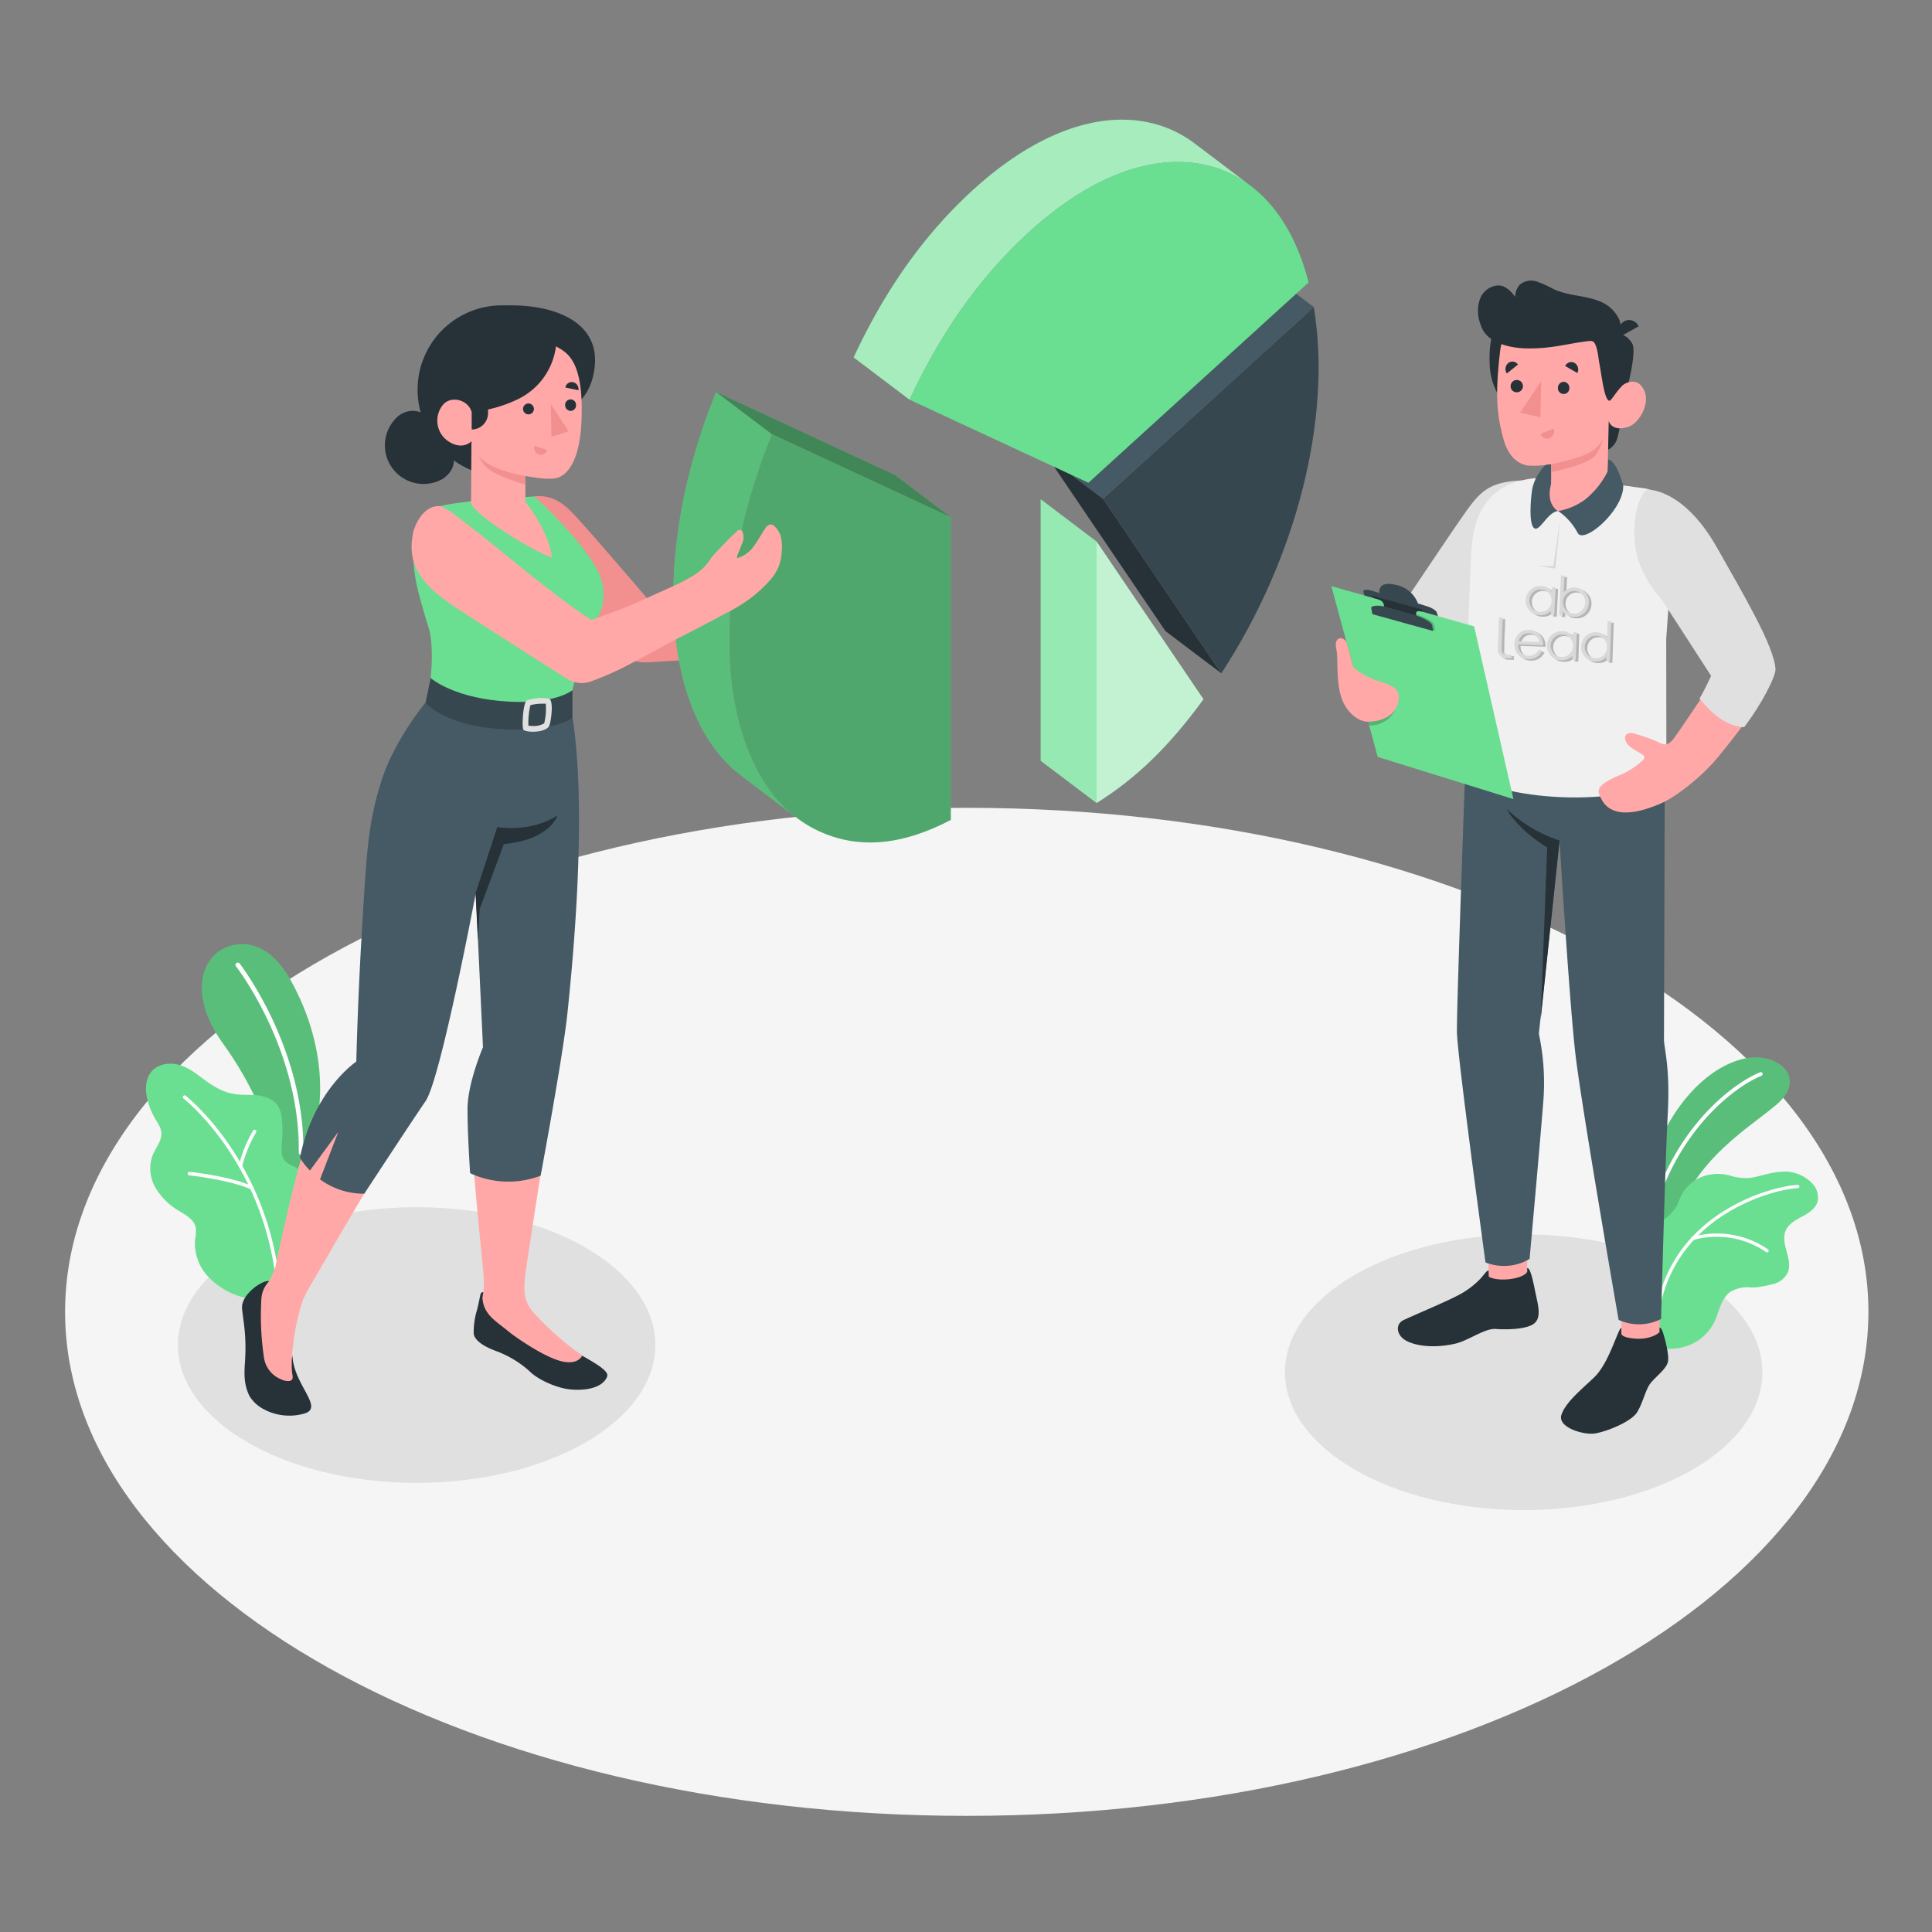 <svg width="570" height="570" fill="none" xmlns="http://www.w3.org/2000/svg"><rect width="100%" height="100%" fill="#808080" stroke="none"/><path d="M285.221 535.737c146.918 0 266.019-66.576 266.019-148.701 0-82.126-119.101-148.702-266.019-148.702S19.202 304.91 19.202 387.036c0 82.125 119.101 148.701 266.019 148.701z" fill="#F5F5F5"/><path d="M449.53 445.518c38.897 0 70.429-18.206 70.429-40.664 0-22.458-31.532-40.664-70.429-40.664-38.897 0-70.429 18.206-70.429 40.664 0 22.458 31.532 40.664 70.429 40.664zm-326.611-8.026c38.897 0 70.43-18.206 70.43-40.664 0-22.458-31.533-40.663-70.43-40.663-38.897 0-70.429 18.205-70.429 40.663s31.532 40.664 70.429 40.664z" fill="#E0E0E0"/><path d="M484.196 367.439s-.878-16.04 4.891-29.561c5.768-13.52 15.219-22.971 25.08-25.456 9.861-2.485 19.551 5.37 9.895 13.521-9.656 8.151-27.634 17.841-32.399 43.023l-7.467-1.527z" fill="#6ADF91"/><path opacity=".15" d="M484.196 367.439s-.878-16.04 4.891-29.561c5.768-13.52 15.219-22.971 25.08-25.456 9.861-2.485 19.551 5.37 9.895 13.521-9.656 8.151-27.634 17.841-32.399 43.023l-7.467-1.527z" fill="#000"/><path d="M486.442 362.856h-.114a.556.556 0 01-.41-.65c6.179-27.862 24.487-42.18 33.299-45.817a.558.558 0 01.444-.037.546.546 0 01-.022 1.041c-8.641 3.591-26.585 17.624-32.661 45.041a.545.545 0 01-.536.422z" fill="#fff"/><path d="M488.004 376.069c-.16-1.289-.274-2.577-.456-3.865-.114-.923-.468-1.744-.57-2.679a9.99 9.99 0 01.798-6.099 15.918 15.918 0 013.42-3.773 15.28 15.28 0 003.42-3.774c.547-.969.878-2.052 1.356-3.055a11.642 11.642 0 018.573-6.281 13.53 13.53 0 015.541.193c2.017.675 4.148.942 6.27.787 3.1-.502 6.076-1.687 9.279-1.824a11.176 11.176 0 019.12 3.534 5.922 5.922 0 011.436 5.404c-.649 2.04-2.656 3.294-4.56 4.32-1.903 1.026-3.932 2.109-4.787 4.07-1.733 3.967 2.394 8.789.49 12.677a6.663 6.663 0 01-4.241 3.146c-1.458.38-2.934.684-4.423.912-.713.062-1.428.085-2.144.069a9.688 9.688 0 00-6.076 1.356c-2.758 1.995-3.249 5.826-4.708 8.904a14.107 14.107 0 01-9.245 7.375c-3.306.821-8.413.639-9.439-.741-.787-1.048.786-4.674.684-5.985a53.306 53.306 0 01.136-10.089c.224-1.517.266-3.055.126-4.582z" fill="#6ADF91"/><path d="M488.882 388.107a.476.476 0 01-.411-.547c4.458-29.993 34.656-37.677 41.896-37.973a.47.47 0 01.456.274.478.478 0 01-.422.683c-7.068.297-36.617 7.821-40.972 37.164a.488.488 0 01-.547.399z" fill="#fff"/><path d="M521.292 369.479a.396.396 0 01-.262-.102 25.67 25.67 0 00-21.546-3.512.474.474 0 01-.593-.342.493.493 0 01.342-.592 26.668 26.668 0 0122.401 3.693.491.491 0 01.069.684.464.464 0 01-.411.171z" fill="#fff"/><path d="M87.92 345.004l5.564-14.262s5.05-18.844-7.9-41.849c-7.855-13.965-18.89-11.309-23.017-6.384-4.127 4.925-4.936 14.136 3.42 25.638 12.996 18.012 20.953 42.477 18.24 57.183l3.694-20.326z" fill="#6ADF91"/><path opacity=".15" d="M87.92 345.004l5.564-14.262s5.05-18.844-7.9-41.849c-7.855-13.965-18.89-11.309-23.017-6.384-4.127 4.925-4.936 14.136 3.42 25.638 12.996 18.012 20.953 42.477 18.24 57.183l3.694-20.326z" fill="#000"/><path d="M88.697 340.717a.674.674 0 01-.559-.673c.467-30.392-18.32-54.72-18.514-54.959a.668.668 0 01-.049-.749.683.683 0 011.121-.083c.182.251 19.266 24.932 18.799 55.86a.67.67 0 01-.426.614.653.653 0 01-.258.047l-.114-.057z" fill="#fff"/><path d="M90.144 348.948a6.622 6.622 0 00-2.622-4.309c-1.14-.741-2.451-1.083-3.352-2.052-1.379-1.482-1.14-3.796-.969-5.826a38.123 38.123 0 000-6.144 9.282 9.282 0 00-1.14-4.264c-1.276-2.018-3.773-2.93-6.144-3.192s-4.788 0-7.137-.456c-3.978-.707-7.102-3.112-10.26-5.472-2.964-2.223-6.178-3.978-9.997-3.237-4.709.934-6.02 5.175-5.244 9.45a20.854 20.854 0 002.28 6.225c1.14 2.097 2.633 3.659 1.846 6.247-.57 1.881-1.835 3.42-2.519 5.323a11.266 11.266 0 001.072 9.326 19.384 19.384 0 006.84 6.669c2.04 1.254 4.457 2.565 4.947 4.913.13 1.223.06 2.459-.205 3.66a14.303 14.303 0 004.104 11.08 21.726 21.726 0 0010.454 5.94 18.076 18.076 0 0010.26.068c5.7-1.881 5.7-9.473 4.309-14.25-1.847-6.441 3.614-11.468 3.694-17.807a9.312 9.312 0 00-.217-1.892z" fill="#6ADF91"/><path d="M81.457 375.487a.51.51 0 01-.41-.421c-4.857-33.573-26.62-50.765-26.836-50.936a.504.504 0 01-.25-.347.509.509 0 01.27-.554.52.52 0 01.426-.02c.069.028.13.07.18.123.217.171 22.3 17.591 27.224 51.585a.525.525 0 01-.433.582l-.171-.012z" fill="#fff"/><path d="M74.025 350.829h-.114c-6.658-2.861-17.944-4.047-18.058-4.058a.513.513 0 01-.44-.36.515.515 0 01.542-.655c.468 0 11.56 1.209 18.366 4.138a.515.515 0 01.05.894.51.51 0 01-.346.075v-.034zm-3.158-6.475a.494.494 0 01-.319-.228.497.497 0 01-.057-.388 39.021 39.021 0 014.172-10.168.515.515 0 11.878.535 38.25 38.25 0 00-4.058 9.873.51.51 0 01-.616.376z" fill="#fff"/><path d="M360.325 198.65l-16.496-12.471-34.895-51.506 16.495 12.483 34.896 51.494z" fill="#263238"/><path d="M360.324 198.65l-34.895-51.494 62.175-56.567c5.45 32.559-5.027 74.066-27.28 108.061z" fill="#37474F"/><path d="M325.429 147.157l-16.495-12.483 62.164-56.556 16.507 12.472-62.176 56.567z" fill="#455A64"/><path d="M352.174 42.117a9138.815 9138.815 0 0117.008 12.87 34.355 34.355 0 00-13.486-6.304c-15.698-3.511-34.12 3.42-51.893 19.62-14.386 13.075-26.014 29.343-35.442 49.624l-16.507-12.472c9.439-20.28 21.067-36.548 35.454-49.635 17.772-16.131 36.194-23.131 51.881-19.62a34.209 34.209 0 0112.985 5.917z" fill="#6ADF91"/><path opacity=".4" d="M352.174 42.117a9138.815 9138.815 0 0117.008 12.87 34.355 34.355 0 00-13.486-6.304c-15.698-3.511-34.12 3.42-51.893 19.62-14.386 13.075-26.014 29.343-35.442 49.624l-16.507-12.472c9.439-20.28 21.067-36.548 35.454-49.635 17.772-16.131 36.194-23.131 51.881-19.62a34.209 34.209 0 0112.985 5.917z" fill="#fff"/><path d="M269.9 118.645l-1.55-.718c9.439-20.28 21.067-36.548 35.454-49.624 17.761-16.165 36.195-23.142 51.892-19.631 14.82 3.317 25.491 15.561 30.381 34.656l-11.639 10.59-53.318 48.508-51.22-23.781zm53.637 41.131v77.155l-16.508-12.471v-77.167l16.508 12.483z" fill="#6ADF91"/><path opacity=".3" d="M323.537 159.776v77.155l-16.508-12.471v-77.167l16.508 12.483z" fill="#fff"/><path d="M323.537 236.909v-77.133l31.521 46.512c-10.066 13.851-19.813 23.302-31.521 30.621z" fill="#6ADF91"/><path opacity=".6" d="M323.537 236.909v-77.133l31.521 46.512c-10.066 13.851-19.813 23.302-31.521 30.621z" fill="#fff"/><path d="M448.936 141.742c-8.71.41-11.697 2.656-15.846 8.356-5.062 6.965-28.5 42.271-28.5 42.271s7.216 10.26 16.028 9.257l18.525-19.848 9.793-40.036z" fill="#E0E0E0"/><path d="M489.611 379.09h-11.263v20.087h11.263V379.09zm-39.045-1.072l-11.263.399-.559-21.249 11.822-.399v21.249z" fill="#FFA8A7"/><path d="M491.207 205.205c0 11.207-.285 101.78-.285 101.78.262 3.226 1.79 8.755 1.14 21.135-.855 16.815-1.984 61.013-1.984 61.013a14.311 14.311 0 01-12.54.262s-10.659-61.218-12.677-77.885c-1.767-14.546-4.753-63.52-4.753-63.52l-6.099 57a69.301 69.301 0 011.413 18.559c-.524 7.718-4.149 47.88-4.149 47.88a14.816 14.816 0 01-13.008 1.026s-8.299-60.808-8.424-67.876c-.149-8.071 3.26-99.499 3.26-99.499l58.106.125z" fill="#455A64"/><path d="M478.348 393.385v-1.675c-1.071.478-3.579 10.431-8.048 14.683-3.557 3.42-8.402 7.273-9.633 11.035-1.231 3.762 6.749 6.076 10.066 5.461 3.865-.707 10.545-3.546 12.221-6.168 1.676-2.622 2.462-6.486 3.83-8.402 1.368-1.915 4.503-4.069 5.244-6.292.411-1.22-.079-3.899-.638-6.156-.524-2.075-1.14-4.367-1.778-4.161v1.276c-.81.947-3.078 1.881-5.632 1.984-1.676.057-5.643-.274-5.632-1.585zm-39.159-18.536c-.592 0-1.06.878-2.359 2.337a24.528 24.528 0 01-6.624 4.959c-4.218 2.2-12.414 5.586-16.131 7.33-2.28 1.083-2.2 4.001.194 5.7 2.394 1.699 8.185 2.85 15.128 1.231 3.785-.878 8.709-4.56 11.833-4.32 3.124.239 8.949.148 11.252-1.505 2.303-1.653 1.379-5.187.729-8.22-.706-3.306-1.596-8.47-2.644-8.242v1.14c-1.357 2.143-8.345 3.01-11.32 1.437l-.058-1.847zm20.942-126.859a41.323 41.323 0 01-15.687-9.371s3.033 5.905 12.027 11.4l-1.926 50.844 5.586-52.873z" fill="#263238"/><path d="M485.336 144.101s8.824.81 8.197 17.602l-1.95 26.744.057 40.14c-8.287 9.393-47.344 8.675-59.907-.775 0 0 1.471-46.079 2.28-64.353.605-12.996 5.871-20.942 18.639-22.367l15.71.684 16.974 2.325z" fill="#F0F0F0"/><path opacity=".1" d="M460.314 152.914l-2.018 14.101-4.72-.091 5.313.832 1.425-14.842z" fill="#000"/><path d="M471.747 107.713c0 9.268-7.216 16.792-16.119 16.792-8.904 0-15.721-7.524-16.12-16.792-.718-16.394 7.216-16.793 16.12-16.793 8.903 0 16.119 7.513 16.119 16.793zm9.747-6.464c-1.892-2.941-3.659-2.496-3.659-2.496l-1.231 14.238-1.984.41-.171 19.278a5.519 5.519 0 002.428-2.611c.673-1.345 2.098-9.496 2.896-14.387-.011 0 3.329-11.958 1.721-14.432z" fill="#263238"/><path d="M474.882 116.605c.935.581 2.28-1.288 3.42-2.542 1.14-1.254 4.914-2.976 6.783 1.14 1.87 4.115-1.653 9.735-4.617 10.704-5.096 1.665-5.86-1.744-5.86-1.744l-.387 19.175c-6.84 10.465-22.116 10.089-16.599-.513v-5.837a30.599 30.599 0 01-6.84.376c-3.75-.604-6.11-3.693-7.25-7.98-1.835-6.84-2.519-12.278-.969-25.638 1.699-14.638 18.046-14.82 26.881-9.006s5.438 21.865 5.438 21.865z" fill="#FFA8A7"/><path d="M474.324 139.04a24.558 24.558 0 01-6.635 8.31 18.837 18.837 0 01-7.98 3.42 17.783 17.783 0 015.7 6.362c1.687 3.716 13.612-6.533 13.498-13.817 0 0-1.87-7.308-4.435-7.775l-.148 3.5zm-14.684 11.719s-3.671-1.824-2.018-7.98v-5.837l-1.607.217a14.131 14.131 0 00-3.876 6.715c-.365 1.664-1.277 10.134.342 11.81 1.619 1.676 3.876-4.469 7.159-4.925z" fill="#455A64"/><path d="M450.053 102.777c7.581.205 12.289-1.403 18.559-2.144a2.503 2.503 0 011.265.08c1.38.639 1.688 4.936 1.927 6.19.821 4.196 1.505 11.298 3.078 11.332.467 0 2.28-3.078 3.42-4.172 1.607-1.528-.467-15.345-.467-15.356.086-.634.212-1.262.376-1.881a6.45 6.45 0 00-.981-3.5 10.69 10.69 0 00-5.62-4.56c-4.252-1.665-8.915-1.46-13.144-3.42a36.394 36.394 0 00-5.05-2.28 5.189 5.189 0 00-5.176 1.06 6.489 6.489 0 00-1.277 3.443 8.737 8.737 0 00-3.157-2.964c-2.463-1.14-5.529.444-6.84 2.827a10.535 10.535 0 00-.297 7.889c.243.848.596 1.66 1.049 2.417 2.405 3.739 8.231 4.936 12.335 5.039z" fill="#263238"/><path d="M477.824 99.436l5.62-3.158a3.042 3.042 0 00-4.275-1.47 3.59 3.59 0 00-1.345 4.628z" fill="#263238"/><path d="M457.634 136.988s8.379-1.756 11.297-3.42a9.79 9.79 0 004.047-4.172 14.095 14.095 0 01-2.28 4.924c-2.143 2.85-13.053 4.948-13.053 4.948l-.011-2.28z" fill="#F28F8F"/><path d="M459.64 114.416a1.689 1.689 0 003.278.687c.075-.221.105-.455.085-.687a1.73 1.73 0 00-1.675-1.767 1.757 1.757 0 00-1.688 1.767zm2.144-6.43l3.591 2.064a2.281 2.281 0 00-.832-2.976 1.962 1.962 0 00-2.759.912z" fill="#263238"/><path d="M458.364 126.488l-3.831 1.505a2 2 0 001.019 1.226 1.998 1.998 0 001.592.096 2.278 2.278 0 001.22-2.827z" fill="#F28F8F"/><path d="M444.57 110.187l3.271-2.622a1.904 1.904 0 00-1.316-.87 1.919 1.919 0 00-1.522.414 2.282 2.282 0 00-.433 3.078zm1.117 3.739a1.738 1.738 0 001.676 1.801 1.808 1.808 0 001.929-2.079 1.816 1.816 0 00-1.392-1.496 1.81 1.81 0 00-2.213 1.774z" fill="#263238"/><path d="M454.67 112.523l-.194 10.591-6.019-1.379 6.213-9.212z" fill="#F28F8F"/><path d="M504.841 201.569s-9.747 14.82-11.4 16.758c-1.653 1.938-2.827 1.288-4.639.422a51.348 51.348 0 00-6.772-2.36c-2.987-.798-3.625 2.154-.673 4.252 2.132 1.516 4.56 2.177 3.557 3.42a22.46 22.46 0 01-7.113 4.663c-7.205 3.043-6.647 4.56-5.324 7.056 1.14 2.178 4.56 6.84 17.396 1.323 5.313-2.28 12.802-8.767 16.325-12.939 5.096-6.031 13.03-16.838 13.03-16.838l-14.387-5.757z" fill="#FFA8A7"/><path d="M486.111 144.398c3.534.251 12.153 2.497 20.52 17.282 7.308 12.962 16.918 29.093 17.191 35.762.092 2.178-4.183 10.465-9.245 17.1-5.837-.273-10.42-5.004-13.167-8.447 1.596-2.679 3.42-6.692 3.42-6.692l-14.74-22.8s-6.156-6.27-7.524-14.592c-1.471-8.983 1.379-16.94 3.545-17.613z" fill="#E0E0E0"/><path d="M392.791 172.932l42.123 11.868 11.594 50.958-40.048-12.438-13.669-50.388z" fill="#6ADF91"/><path opacity=".2" d="M411.829 209.024a8.365 8.365 0 01-7.878 5.028l-.307-1.14 8.185-3.888zm-6.35-27.975s-.159-.764-.342-1.71c-.182-.946 2.28-.992 5.518-.091l6.202 1.721c3.249.889 6.03 2.394 6.224 3.34l.342 1.721-17.944-4.981z" fill="#000"/><path d="M402.242 174.574c-.125-.593.878-.753 2.28-.354l2.462.73s-.729-3.717 4.72-2.417a8.762 8.762 0 016.646 5.518l2.622.798c1.448.444 2.77 1.276 2.941 1.869l.308 1.06-21.66-6.099s-.194-.513-.319-1.105z" fill="#37474F"/><path d="M405.229 176.409c1.995.513 2.815.787 3.112 2.28.342 1.665.479 2.896.479 2.896l9.61 2.713s-.468-2.12-.616-2.941c-.148-.821.183-1.323 1.71-.889l.126-.65-15.048-4.104.627.695z" fill="#263238"/><path d="M404.898 181.197s-.149-.775-.342-1.721c-.194-.946 2.28-.992 5.517-.091l6.213 1.721c3.238.901 6.019 2.394 6.213 3.34l.342 1.722-17.943-4.971z" fill="#37474F"/><path d="M397.226 189.291s1.573 5.769 1.938 7.137c.365 1.368 5.084 3.842 8.174 4.754 3.089.912 6.486 1.983 5.016 6.612-1.345 4.275-6.441 5.244-9.041 5.13-2.599-.114-6.144-2.771-7.535-7.046-1.79-5.449-.832-11.274-1.539-14.455-.707-3.18 1.425-4.024 2.987-2.132z" fill="#FFA8A7"/><path d="M157.633 146.45c4.115-.41 7.205.912 10.693 4.287 3.488 3.374 23.94 27.36 23.94 27.36l36.286 1.482v13.509l-37.38 2.337a11.189 11.189 0 01-8.379-3.021l-21.364-20.133-3.796-25.821z" fill="#F28F8F"/><path d="M219.056 229.167c-23.757-17.419-27.36-65.527-7.809-113.51l16.496 12.472c-19.437 47.697-15.96 95.532 7.376 113.225l-16.063-12.187z" fill="#6ADF91"/><path opacity=".15" d="M219.056 229.167c-23.757-17.419-27.36-65.527-7.809-113.51l16.496 12.472c-19.437 47.697-15.96 95.532 7.376 113.225l-16.063-12.187z" fill="#000"/><path d="M264.04 140.146l16.508 12.483-52.76-24.499-16.507-12.483 52.759 24.499z" fill="#6ADF91"/><path opacity=".4" d="M264.04 140.146l16.508 12.483-52.76-24.499-16.507-12.483 52.759 24.499z" fill="#000"/><path d="M241.48 245.151c-28.956-13.44-34.77-65.31-13.68-117.021l52.725 24.499v89.273c-14.558 7.616-27.36 8.687-39.045 3.249z" fill="#6ADF91"/><path opacity=".25" d="M241.48 245.151c-28.956-13.44-34.77-65.31-13.68-117.021l52.725 24.499v89.273c-14.558 7.616-27.36 8.687-39.045 3.249z" fill="#000"/><path d="M79.417 378.03c.787 1.972.16 4.321-.102 9.496a85.23 85.23 0 00-.24 10.26c.08 1.22.4 2.349.582 3.546a4.298 4.298 0 001.208 2.508 2.639 2.639 0 002.28.809c.65-.16 1.21-.57 1.562-1.14a19.803 19.803 0 001.562-3.58c.421 8.733 9.428 15.322 3.557 17.1a16.063 16.063 0 01-12.415-1.482 10.837 10.837 0 01-3.796-3.648c-1.961-3.978-1.47-7.626-1.288-10.944.398-7.307-.56-11.172-.912-14.82-.434-4.446 6.657-8.857 8.002-8.105zm62.962 3.215s-.49 0-.638.695c-.228.958-.536 2.77-.969 4.412a22.527 22.527 0 00-1.015 7.136c.251 1.801 2.542 3.671 6.966 5.244a30.718 30.718 0 019.439 5.757c2.565 2.634 8.231 5.073 12.152 5.438 4.56.433 9.462-.49 10.785-3.728.558-1.356-1.631-3.032-7.342-6.224 0 0-2.873-1.767-4.492-2.93-8.162-5.894-10.864-9.12-12.996-14.729l-11.89-1.071z" fill="#263238"/><path d="M157.188 387.002c-2.52-3.101-2.862-5.951-2.143-11.4.718-5.449 8.059-52.44 9.929-64.25 3.135-19.791 6.84-72.96 3.922-90.391l-51.927.752c-4.469 9.394-8.072 21.079-8.664 39.741-.456 14.238-3.261 52.736-3.261 52.736s-6.84 5.244-12.175 16.131c-4.731 9.622-11.628 43.446-11.628 43.446a30.25 30.25 0 01-1.824 4.229 8.321 8.321 0 00-2.28 4.856 84.191 84.191 0 00.741 17.682 8.186 8.186 0 005.096 6.429c.64.32 1.347.484 2.063.479.369.029.734-.081 1.026-.308.536-.467.16-1.698.103-2.28a22.78 22.78 0 01-.08-2.929c0-1.927.274-4.264.524-6.168a63.241 63.241 0 012.873-12.54l1.197-2.394s26.015-44.984 33.288-55.86c5.769-8.561 11.4-42.83 16.336-61.457l3.42 45.417a88.03 88.03 0 00-4.377 14.159c-1.494 8.299 2.28 41.451 3.329 53.215a24.135 24.135 0 01-.342 6.533c.296 5.095 3.99 6.897 7.717 10.009 1.859 1.539 10.101 7.296 15.208 8.675 4.15 1.14 5.871-.399 6.532-1.55a88.045 88.045 0 01-14.603-12.962z" fill="#FFA8A7"/><path d="M125.554 207.27s-9.314 11.16-13.145 23.484c-3.83 12.323-4.218 20.52-5.551 42.385-1.334 21.865-1.733 40.059-1.733 40.059s-12.62 8.402-16.633 28.364a20.103 20.103 0 002.953 3.773l8.367-11.4-5.392 14.011a21.79 21.79 0 0013.065 4.229s13.6-20.794 18.069-27.303c4.468-6.509 14.82-61.366 14.82-61.366l2.12 45.474s-4.56 10.534-4.56 18.24c0 7.707.764 18.902.764 18.902a26.7 26.7 0 0020.805.741s6.578-35.158 7.911-47.983c1.334-12.825 5.951-58.14 1.539-86.982l-43.399-4.628z" fill="#455A64"/><path d="M140.305 263.562l6.406-19.551s9.691 1.79 17.75-3.42c0 0-2.052 7.171-15.811 8.436l-7.126 19.141-.524 9.337-.695-13.943z" fill="#263238"/><path d="M175.941 167.631c-4.651-8.322-15.139-18.319-18.308-21.181l-18.696 1.448c-4.173.536-8.357.98-10.386 1.904-4.184 1.904-5.928 3.807-6.361 8.561a45.098 45.098 0 00.992 15.276c1.231 5.13 3.579 12.54 3.579 12.54l.285 1.71c0 .297.103.593.149.889a61.163 61.163 0 01-.137 11.264c8.082 12.973 38.76 10.1 41.827 3.568.991-4.104 3.625-15.618 3.773-17.191 6.27-4.937 6.669-12.746 3.283-18.788z" fill="#6ADF91"/><path d="M127.058 200.053l-1.505 7.216s5.13 6.738 22.196 7.832c15.595 1.003 21.147-3.283 21.147-3.283v-8.197s-5.552 4.731-21.66 3.158c-14.136-1.368-20.178-6.726-20.178-6.726z" fill="#37474F"/><path d="M161.965 206.129a13.396 13.396 0 00-6.533.536c-1.14.639-1.47 7.615-1.06 8.539.411.923 6.122 1.14 7.547-.844.581-.729 1.607-7.729.046-8.231zm-1.46 7.308a6.09 6.09 0 01-3.351.752 8.22 8.22 0 01-1.254-.091 21.448 21.448 0 01.593-6.053c1.181-.3 2.395-.445 3.613-.434.304-.015.609-.015.912 0a17.863 17.863 0 01-.467 5.814l-.046.012z" fill="#E0E0E0"/><path d="M151.078 90.089h-2.896a24.853 24.853 0 00-24.977 24.681 25.764 25.764 0 0025.627 25.935l.068-16.234s21.865 2.713 25.947-12.984c4.081-15.698-10.044-21.319-23.769-21.398z" fill="#263238"/><path d="M117.379 122.818c5.051-3.705 9.337-.547 13.042 4.56 3.705 5.107 5.438 10.089.376 13.794a11.397 11.397 0 01-15.038-3.05 11.396 11.396 0 011.62-15.258v-.046z" fill="#263238"/><path d="M164.028 102.173c2.839 1.71 8.276 3.534 7.535 21.854-.513 12.733-4.56 15.868-6.6 16.758-2.041.889-6.076.319-9.964-.354v7.65s6.84 8.265 7.855 16.404c0 0-4.743-1.425-15.481-8.573-7.194-4.799-8.402-7.284-8.402-7.284l.125-18.445s-2.553 2.838-6.84 0a7.338 7.338 0 01-3.185-5.186 7.334 7.334 0 011.829-5.804c2.508-2.519 7.25-1.14 8.242 2.348a39.17 39.17 0 0013.235-3.568 20.125 20.125 0 0011.651-15.8z" fill="#FFA8A7"/><path d="M139.165 121.496v5.221a4.825 4.825 0 004.822-4.834v-6.498l-4.822 6.111zm18.365-.867a1.61 1.61 0 01-.969 1.485 1.603 1.603 0 01-2.205-1.116 1.61 1.61 0 011.498-1.965 1.642 1.642 0 011.676 1.596z" fill="#263238"/><path d="M157.713 131.55l3.716 1.209a1.92 1.92 0 01-.934 1.174 1.923 1.923 0 01-1.494.148 2.068 2.068 0 01-1.149-1.008 2.069 2.069 0 01-.139-1.523z" fill="#F28F8F"/><path d="M170.663 115.134l-3.864-.809a1.91 1.91 0 01.804-1.271 1.902 1.902 0 011.476-.291 2.085 2.085 0 011.584 2.371zm-.718 4.356a1.62 1.62 0 01-1.528 1.732 1.65 1.65 0 01-1.676-1.596 1.61 1.61 0 012.175-1.684 1.607 1.607 0 011.029 1.548z" fill="#263238"/><path d="M162.501 119.182l.194 9.644 5.096-1.539-5.29-8.105zM155 140.431c-4.093-.558-12.54-3.032-13.806-6.372a8.625 8.625 0 002.93 4.275c2.508 2.166 10.864 4.651 10.864 4.651l.012-2.554z" fill="#F28F8F"/><path d="M230.433 158.637a6.213 6.213 0 00-1.995-3.42 1.536 1.536 0 00-1.243-.467 2.175 2.175 0 00-1.345 1.037c-1.208 1.733-2.154 3.614-3.42 5.324a9.457 9.457 0 01-4.936 3.579 1.908 1.908 0 01.182-1.197c.422-1.026.741-1.767 1.14-2.872a4.442 4.442 0 00.24-3.762.958.958 0 00-.844-.548 1.14 1.14 0 00-.752.411c-2.28 2.052-4.059 4.013-6.259 6.293-2.2 2.28-2.371 3.841-5.62 6.11s-7.535 4.07-12.415 6.259a169.837 169.837 0 01-18.661 7.501c-10.192-6.361-26.882-20.691-34.394-26.437-4.024-3.078-7.866-6.372-10.26-7.102-3.226-.274-6.122 2.223-7.821 7.159-3.1 13.429 6.396 18.924 19.722 27.451 4.56 2.919 18.913 12.198 25.605 16.325a8.077 8.077 0 006.714.855 89.984 89.984 0 009.234-3.91c5.575-2.793 12.54-6.783 18.104-9.622 4.491-2.28 9.222-4.788 13.041-6.84a44.417 44.417 0 006.407-3.864 37.987 37.987 0 006.418-5.837 13.94 13.94 0 002.508-4.036c.493-1.387.781-2.838.855-4.309.15-1.362.081-2.74-.205-4.081z" fill="#FFA8A7"/><path d="M459.684 173.74l-.39 8.194-1.05-.05.058-1.216c-.472.516-.928.767-1.498 1.011-.566.245-1.234.289-1.893.257-1.171-.056-2.152-.523-2.943-1.401-.786-.883-1.151-1.926-1.093-3.131.056-1.18.522-2.169 1.399-2.968.876-.798 1.902-1.17 3.078-1.114.68.033 1.294.153 1.828.465.539.313 1.003.648 1.391 1.24l.064-1.337 1.049.05zm-4.296.603a3.218 3.218 0 00-1.664.359 3.193 3.193 0 00-1.259 1.155 3.33 3.33 0 00-.52 1.635 3.322 3.322 0 00.37 1.679c.274.541.655.972 1.142 1.292a3.217 3.217 0 001.607.514 3.355 3.355 0 001.678-.357 3.055 3.055 0 001.258-1.126 3.325 3.325 0 00.506-1.659c.045-.948-.234-1.757-.837-2.425-.598-.667-1.359-1.023-2.281-1.067zm5.896-4.128l-.562 11.787 1.05.05.058-1.215c.42.558.851.851 1.395 1.149.54.297 1.2.404 1.859.435 1.171.056 2.193-.315 3.064-1.114.866-.804 1.328-1.808 1.386-3.013.056-1.18-.314-2.209-1.11-3.088-.797-.878-1.783-1.345-2.959-1.401-.68-.033-1.302.028-1.863.289-.567.259-1.061.549-1.504 1.102l.236-4.931-1.05-.05zm4.049 4.603c.593.028 1.133.2 1.621.515.488.31.87.733 1.144 1.269a3.33 3.33 0 01.362 1.678 3.325 3.325 0 01-.528 1.636 3.29 3.29 0 01-1.26 1.177 3.213 3.213 0 01-1.648.359 3.348 3.348 0 01-1.637-.515 3.05 3.05 0 01-1.145-1.24 3.34 3.34 0 01-.346-1.7c.046-.948.4-1.727 1.064-2.334.659-.608 1.45-.889 2.373-.845z" fill="#B5B5B5"/><path d="M458.945 173.299l-.391 8.193-1.049-.05.058-1.215c-.472.516-.928.766-1.499 1.011-.565.245-1.233.288-1.892.257-1.171-.056-2.152-.523-2.944-1.401-.786-.883-1.15-1.927-1.092-3.132.056-1.18.522-2.169 1.399-2.967.876-.799 1.902-1.17 3.078-1.114.679.032 1.294.152 1.828.465.538.312 1.002.648 1.391 1.24l.064-1.337 1.049.05zm-4.297.603a3.214 3.214 0 00-1.663.358 3.193 3.193 0 00-1.259 1.155 3.308 3.308 0 00-.15 3.314c.273.542.654.972 1.142 1.292a3.218 3.218 0 001.606.515 3.36 3.36 0 001.679-.358 3.046 3.046 0 001.258-1.125 3.335 3.335 0 00.506-1.659c.045-.949-.234-1.757-.837-2.425-.599-.668-1.359-1.023-2.282-1.067zm5.897-4.129l-.562 11.788 1.049.05.058-1.216c.421.559.851.852 1.396 1.15.54.297 1.2.404 1.859.435 1.171.056 2.192-.316 3.064-1.114.866-.804 1.328-1.809 1.386-3.014.056-1.18-.314-2.209-1.111-3.087-.796-.878-1.782-1.345-2.959-1.402-.679-.032-1.302.029-1.863.289-.566.26-1.06.55-1.503 1.103l.235-4.932-1.049-.05zm4.048 4.603c.593.028 1.134.2 1.622.515.488.31.869.734 1.144 1.27.269.536.389 1.095.362 1.678a3.321 3.321 0 01-.528 1.635 3.286 3.286 0 01-1.26 1.178 3.213 3.213 0 01-1.648.359 3.36 3.36 0 01-1.637-.516 3.047 3.047 0 01-1.145-1.239 3.329 3.329 0 01-.346-1.7c.045-.949.4-1.727 1.064-2.334.659-.608 1.45-.89 2.372-.846z" fill="#D9D9D9"/><path d="M454.782 192.072l.876.5c-.313.564-.667 1.016-1.062 1.356a4.082 4.082 0 01-1.321.763c-.486.165-1.031.237-1.636.216-1.341-.047-2.374-.523-3.099-1.427-.725-.908-1.068-1.917-1.03-3.026a4.408 4.408 0 011.059-2.757c.848-1.01 1.952-1.491 3.313-1.443 1.402.049 2.502.62 3.302 1.713.568.772.838 1.721.808 2.845l-7.395-.259c-.013.958.264 1.755.832 2.391.569.631 1.286.961 2.153.992.419.014.827-.045 1.226-.177a3.175 3.175 0 001.033-.547c.286-.232.6-.612.941-1.14zm.078-2.216c-.121-.569-.312-1.028-.573-1.375a2.88 2.88 0 00-1.037-.854 3.275 3.275 0 00-1.388-.359c-.807-.028-1.509.207-2.107.706-.437.363-.777.919-1.02 1.667l6.125.215zm11.077-2.862l-.287 8.197-1.05-.037.042-1.216c-.465.522-.918.779-1.485 1.03-.563.252-1.23.304-1.889.281-1.172-.041-2.159-.496-2.961-1.364-.797-.873-1.175-1.912-1.132-3.118.041-1.18.495-2.175 1.361-2.985.867-.809 1.888-1.193 3.065-1.152.679.024 1.295.136 1.833.442.543.305 1.011.635 1.407 1.223l.047-1.338 1.049.037zm-4.288.656a3.214 3.214 0 00-1.659.38 3.188 3.188 0 00-1.244 1.17 3.314 3.314 0 00-.109 3.316c.28.538.667.964 1.158 1.278a3.218 3.218 0 001.613.494 3.364 3.364 0 001.674-.379 3.046 3.046 0 001.244-1.141 3.333 3.333 0 00.485-1.665c.033-.949-.256-1.754-.868-2.414-.606-.66-1.371-1.006-2.294-1.039zm14.465-3.899l-.414 11.793-1.05-.036.043-1.216c-.466.521-.919.778-1.486 1.029-.563.252-1.23.304-1.889.281-1.172-.041-2.159-.496-2.961-1.364-.797-.873-1.175-1.912-1.132-3.118.041-1.18.495-2.175 1.361-2.985.867-.809 1.888-1.193 3.065-1.152.68.024 1.295.136 1.833.442.543.306 1.011.636 1.407 1.223l.173-4.934 1.05.037zm-4.415 4.252a3.226 3.226 0 00-1.659.38 3.183 3.183 0 00-1.244 1.171 3.33 3.33 0 00-.5 1.642c-.02.577.11 1.135.391 1.673s.667.964 1.158 1.278a3.218 3.218 0 001.613.494 3.353 3.353 0 001.674-.379 3.05 3.05 0 001.244-1.14 3.34 3.34 0 00.485-1.666c.033-.949-.256-1.754-.868-2.414-.606-.66-1.371-1.006-2.294-1.039zm-26.603 6.573l1.45.051.033-.939-1.45-.051a1.396 1.396 0 01-.586-.148 1.5 1.5 0 01-.764-.823 1.442 1.442 0 01-.098-.582l.329-9.37-.947-.034-.329 9.371a2.389 2.389 0 00.653 1.746l.002.003c.215.23.468.414.761.553.287.136.601.211.946.223z" fill="#B5B5B5"/><path fill-rule="evenodd" clip-rule="evenodd" d="M446.65 194.738l.04-1.155-1.558-.055a1.296 1.296 0 01-.541-.136l-.002-.001a1.412 1.412 0 01-.71-.764 1.34 1.34 0 01-.09-.54l.333-9.478-1.163-.041-.332 9.478a2.48 2.48 0 00.682 1.824l.001.002c.225.241.489.433.794.578.301.142.63.22.988.233l1.558.055zm-3.261-.939l-.002-.002a2.389 2.389 0 01-.653-1.747l.329-9.37.947.033-.329 9.37a1.482 1.482 0 00.402 1.069 1.5 1.5 0 00.46.336c.183.092.379.141.586.148l1.45.051-.033.939-1.45-.051a2.374 2.374 0 01-.946-.223 2.475 2.475 0 01-.761-.553z" fill="#B5B5B5"/><path d="M454.036 191.627l.876.5c-.313.565-.667 1.017-1.062 1.356a4.097 4.097 0 01-1.322.764 4.583 4.583 0 01-1.635.215c-1.341-.047-2.374-.523-3.099-1.426-.725-.909-1.069-1.918-1.03-3.027a4.405 4.405 0 011.059-2.756c.848-1.01 1.952-1.492 3.313-1.444 1.402.049 2.502.621 3.302 1.714.568.772.838 1.72.808 2.844l-7.395-.259c-.013.958.264 1.755.832 2.391.569.631 1.286.961 2.153.992.419.014.827-.044 1.225-.177a3.18 3.18 0 001.034-.547c.286-.232.6-.612.941-1.14zm.078-2.215c-.121-.57-.312-1.028-.573-1.376a2.88 2.88 0 00-1.037-.854 3.275 3.275 0 00-1.388-.359c-.807-.028-1.509.207-2.107.706-.437.363-.777.919-1.02 1.668l6.125.215zm11.077-2.863l-.287 8.197-1.05-.036.042-1.216c-.465.521-.918.778-1.486 1.029-.562.252-1.229.304-1.888.281-1.172-.041-2.159-.496-2.961-1.364-.797-.873-1.175-1.912-1.132-3.118.041-1.18.495-2.175 1.361-2.984.867-.81 1.888-1.194 3.065-1.153.679.024 1.295.136 1.833.442.542.306 1.011.636 1.406 1.223l.047-1.338 1.05.037zm-4.288.656a3.224 3.224 0 00-1.659.38 3.192 3.192 0 00-1.245 1.171 3.314 3.314 0 00-.108 3.315c.28.538.667.964 1.158 1.278a3.218 3.218 0 001.613.494 3.353 3.353 0 001.674-.379 3.048 3.048 0 001.243-1.14 3.32 3.32 0 00.485-1.666c.034-.949-.255-1.754-.867-2.414-.606-.66-1.371-1.006-2.294-1.039zm14.465-3.899l-.414 11.794-1.05-.037.042-1.216c-.465.522-.918.778-1.485 1.03-.563.251-1.23.303-1.889.28-1.172-.041-2.159-.496-2.961-1.364-.797-.873-1.175-1.912-1.132-3.117.041-1.181.495-2.176 1.361-2.985.867-.81 1.888-1.194 3.065-1.153.679.024 1.295.137 1.833.442.543.306 1.011.636 1.407 1.223l.173-4.934 1.05.037zm-4.415 4.253a3.213 3.213 0 00-1.659.379 3.19 3.19 0 00-1.244 1.171 3.312 3.312 0 00-.109 3.315c.28.538.667.964 1.158 1.278a3.218 3.218 0 001.613.494 3.353 3.353 0 001.674-.379 3.05 3.05 0 001.244-1.14 3.34 3.34 0 00.485-1.666c.033-.949-.256-1.754-.868-2.414-.606-.66-1.371-1.006-2.294-1.038zm-26.603 6.572l1.45.051.033-.939-1.45-.051a1.392 1.392 0 01-.586-.148 1.5 1.5 0 01-.764-.823 1.442 1.442 0 01-.098-.582l.329-9.37-.947-.033-.329 9.37a2.389 2.389 0 00.653 1.747l.002.002c.215.23.468.415.761.553.287.136.601.211.946.223z" fill="#D9D9D9"/><path fill-rule="evenodd" clip-rule="evenodd" d="M445.904 194.293l.04-1.155-1.558-.054a1.293 1.293 0 01-.541-.137l-.002-.001a1.409 1.409 0 01-.71-.764 1.34 1.34 0 01-.09-.54l.332-9.478-1.162-.041-.333 9.478a2.494 2.494 0 00.683 1.825l.001.002c.225.24.489.432.794.577.301.142.63.221.988.233l1.558.055zm-3.261-.939l-.002-.002a2.389 2.389 0 01-.653-1.747l.329-9.37.947.033-.329 9.37a1.503 1.503 0 00.862 1.405c.182.092.379.141.586.148l1.45.051-.033.939-1.45-.05a2.392 2.392 0 01-.946-.224 2.475 2.475 0 01-.761-.553z" fill="#D9D9D9"/></svg>